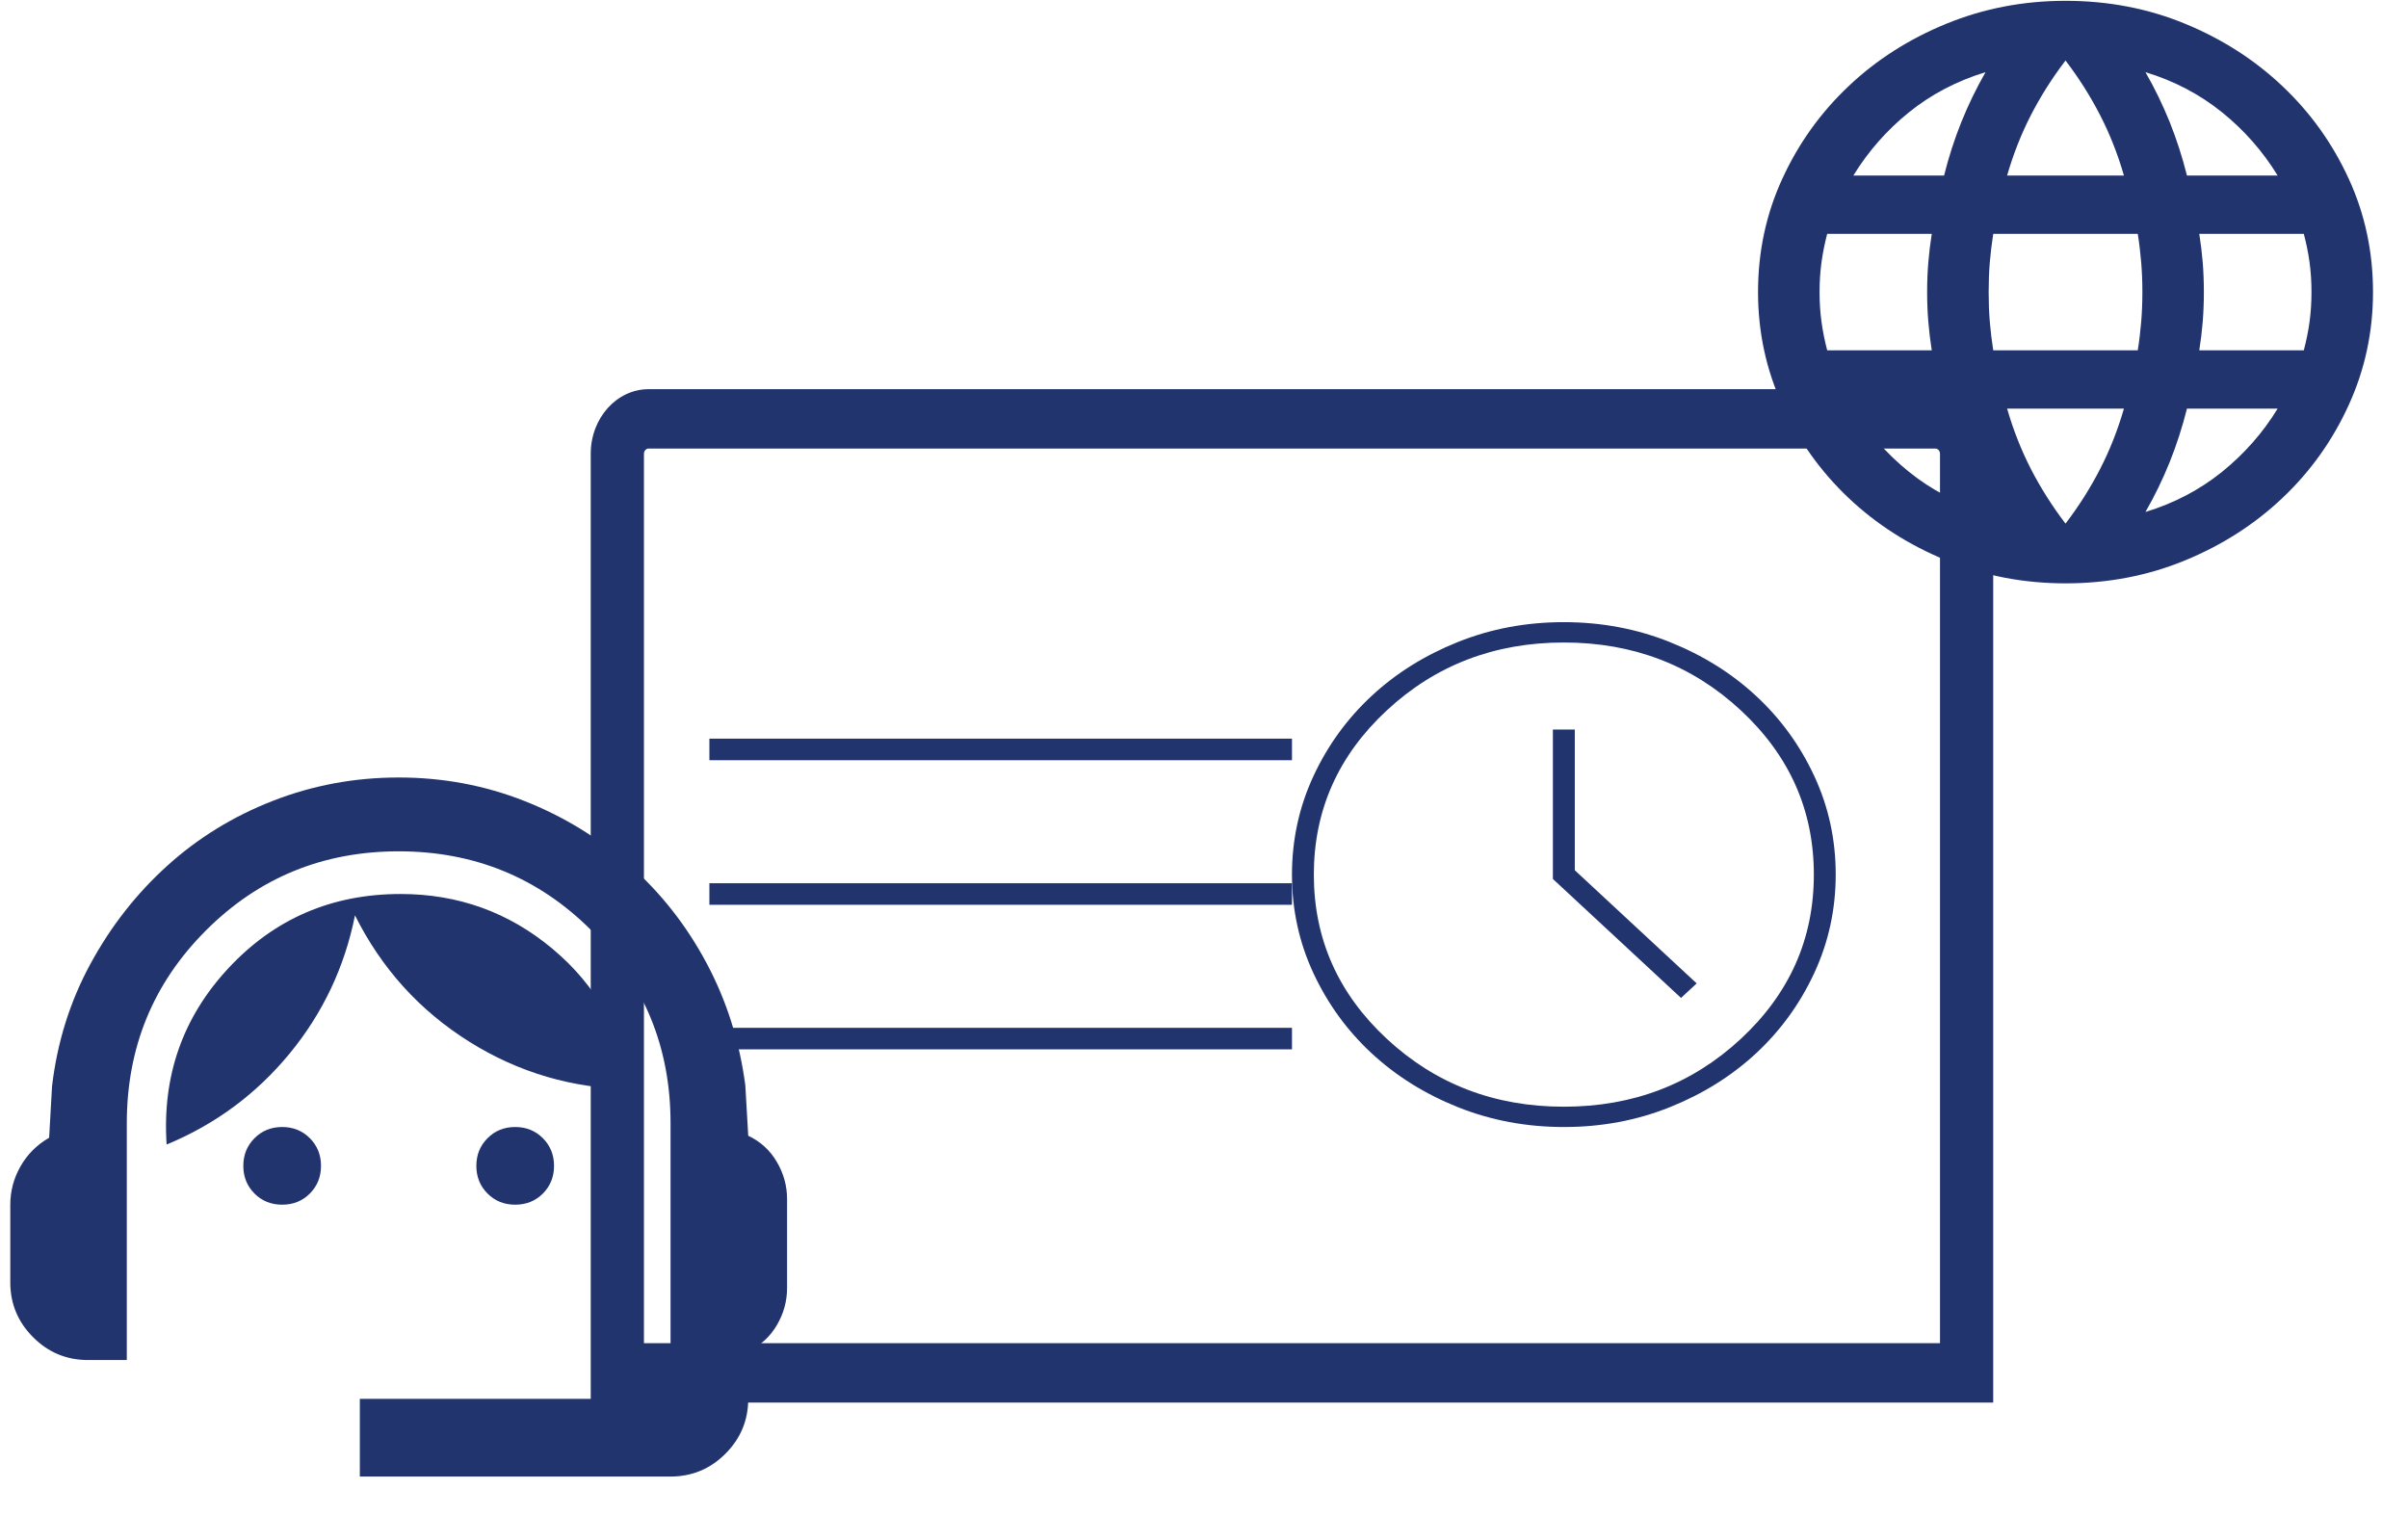 <svg width="62" height="39" viewBox="0 0 62 39" fill="none" xmlns="http://www.w3.org/2000/svg">
<path d="M9.265 38.02V36.02H17.265V28.921C17.265 26.971 16.586 25.316 15.228 23.958C13.869 22.6 12.215 21.921 10.265 21.921C8.315 21.921 6.661 22.6 5.303 23.958C3.944 25.316 3.265 26.971 3.265 28.921V35.02H2.265C1.715 35.02 1.244 34.825 0.853 34.433C0.461 34.041 0.265 33.571 0.265 33.02V31.02C0.265 30.671 0.353 30.341 0.528 30.033C0.703 29.725 0.948 29.479 1.265 29.296L1.34 27.971C1.473 26.837 1.803 25.787 2.328 24.82C2.853 23.854 3.511 23.012 4.303 22.296C5.094 21.579 6.003 21.02 7.028 20.62C8.053 20.221 9.132 20.02 10.265 20.02C11.399 20.02 12.473 20.221 13.49 20.62C14.507 21.02 15.415 21.575 16.215 22.283C17.015 22.991 17.674 23.829 18.19 24.796C18.707 25.762 19.04 26.812 19.19 27.945L19.265 29.245C19.582 29.395 19.828 29.62 20.003 29.921C20.178 30.221 20.265 30.537 20.265 30.87V33.17C20.265 33.504 20.178 33.821 20.003 34.12C19.828 34.42 19.582 34.645 19.265 34.795V36.02C19.265 36.571 19.069 37.041 18.678 37.433C18.286 37.825 17.815 38.02 17.265 38.02H9.265ZM7.265 31.02C6.982 31.02 6.744 30.925 6.553 30.733C6.361 30.541 6.265 30.304 6.265 30.02C6.265 29.737 6.361 29.5 6.553 29.308C6.744 29.116 6.982 29.02 7.265 29.02C7.548 29.02 7.786 29.116 7.978 29.308C8.169 29.5 8.265 29.737 8.265 30.02C8.265 30.304 8.169 30.541 7.978 30.733C7.786 30.925 7.548 31.02 7.265 31.02ZM13.265 31.02C12.982 31.02 12.744 30.925 12.553 30.733C12.361 30.541 12.265 30.304 12.265 30.02C12.265 29.737 12.361 29.5 12.553 29.308C12.744 29.116 12.982 29.02 13.265 29.02C13.549 29.02 13.786 29.116 13.978 29.308C14.169 29.5 14.265 29.737 14.265 30.02C14.265 30.304 14.169 30.541 13.978 30.733C13.786 30.925 13.549 31.02 13.265 31.02ZM4.29 29.471C4.173 27.704 4.707 26.187 5.89 24.921C7.073 23.654 8.548 23.02 10.315 23.02C11.799 23.02 13.103 23.491 14.228 24.433C15.353 25.375 16.032 26.579 16.265 28.046C14.748 28.029 13.353 27.62 12.078 26.82C10.803 26.02 9.823 24.937 9.14 23.57C8.873 24.904 8.311 26.091 7.453 27.133C6.594 28.175 5.54 28.954 4.29 29.471Z" fill="#22346E"/>
<path d="M49.83 11.55C49.896 11.55 49.95 11.61 49.95 11.684V34.586H16.58V11.684C16.58 11.61 16.634 11.55 16.7 11.55H49.83ZM49.83 10.021H16.701C15.878 10.021 15.21 10.765 15.21 11.684V36.115H51.32V11.684C51.32 10.765 50.653 10.021 49.83 10.021Z" fill="#22346E"/>
<path d="M53.182 15.021C52.1 15.021 51.077 14.824 50.114 14.43C49.151 14.036 48.31 13.499 47.591 12.817C46.872 12.136 46.304 11.339 45.889 10.427C45.473 9.514 45.265 8.546 45.265 7.521C45.265 6.483 45.473 5.511 45.889 4.605C46.304 3.699 46.872 2.905 47.591 2.224C48.31 1.542 49.151 1.005 50.114 0.611C51.077 0.217 52.1 0.021 53.182 0.021C54.277 0.021 55.303 0.217 56.259 0.611C57.216 1.005 58.054 1.542 58.773 2.224C59.492 2.905 60.059 3.699 60.475 4.605C60.891 5.511 61.099 6.483 61.099 7.521C61.099 8.546 60.891 9.514 60.475 10.427C60.059 11.339 59.492 12.136 58.773 12.817C58.054 13.499 57.216 14.036 56.259 14.43C55.303 14.824 54.277 15.021 53.182 15.021ZM53.182 13.483C53.525 13.033 53.822 12.564 54.072 12.077C54.323 11.589 54.528 11.07 54.686 10.521H51.678C51.836 11.07 52.041 11.589 52.291 12.077C52.542 12.564 52.839 13.033 53.182 13.483ZM51.123 13.183C50.886 12.771 50.678 12.342 50.5 11.899C50.322 11.455 50.173 10.995 50.055 10.521H47.719C48.102 11.146 48.58 11.689 49.154 12.152C49.728 12.614 50.385 12.958 51.123 13.183ZM55.24 13.183C55.979 12.958 56.635 12.614 57.209 12.152C57.783 11.689 58.262 11.146 58.644 10.521H56.309C56.19 10.995 56.042 11.455 55.864 11.899C55.685 12.342 55.478 12.771 55.24 13.183ZM47.046 9.021H49.738C49.699 8.771 49.669 8.524 49.649 8.28C49.629 8.036 49.619 7.783 49.619 7.521C49.619 7.258 49.629 7.005 49.649 6.761C49.669 6.517 49.699 6.271 49.738 6.021H47.046C46.98 6.271 46.931 6.517 46.898 6.761C46.865 7.005 46.849 7.258 46.849 7.521C46.849 7.783 46.865 8.036 46.898 8.28C46.931 8.524 46.98 8.771 47.046 9.021ZM51.321 9.021H55.042C55.082 8.771 55.111 8.524 55.131 8.28C55.151 8.036 55.161 7.783 55.161 7.521C55.161 7.258 55.151 7.005 55.131 6.761C55.111 6.517 55.082 6.271 55.042 6.021H51.321C51.282 6.271 51.252 6.517 51.232 6.761C51.212 7.005 51.203 7.258 51.203 7.521C51.203 7.783 51.212 8.036 51.232 8.28C51.252 8.524 51.282 8.771 51.321 9.021ZM56.626 9.021H59.317C59.383 8.771 59.433 8.524 59.466 8.28C59.499 8.036 59.515 7.783 59.515 7.521C59.515 7.258 59.499 7.005 59.466 6.761C59.433 6.517 59.383 6.271 59.317 6.021H56.626C56.665 6.271 56.695 6.517 56.715 6.761C56.734 7.005 56.744 7.258 56.744 7.521C56.744 7.783 56.734 8.036 56.715 8.28C56.695 8.524 56.665 8.771 56.626 9.021ZM56.309 4.521H58.644C58.262 3.896 57.783 3.352 57.209 2.889C56.635 2.427 55.979 2.083 55.24 1.858C55.478 2.271 55.685 2.699 55.864 3.142C56.042 3.586 56.19 4.046 56.309 4.521ZM51.678 4.521H54.686C54.528 3.971 54.323 3.452 54.072 2.964C53.822 2.477 53.525 2.008 53.182 1.558C52.839 2.008 52.542 2.477 52.291 2.964C52.041 3.452 51.836 3.971 51.678 4.521ZM47.719 4.521H50.055C50.173 4.046 50.322 3.586 50.5 3.142C50.678 2.699 50.886 2.271 51.123 1.858C50.385 2.083 49.728 2.427 49.154 2.889C48.58 3.352 48.102 3.896 47.719 4.521Z" fill="#22346E"/>
<path d="M18.265 27.02V26.466H33.265V27.02H18.265ZM18.265 23.298V22.743H33.265V23.298H18.265ZM18.265 19.575V19.02H33.265V19.575H18.265Z" fill="#22346E"/>
<path d="M43.282 25.696L43.685 25.322L40.547 22.408V18.785H39.983V22.633L43.282 25.696ZM40.269 29.02C39.301 29.02 38.391 28.85 37.538 28.509C36.686 28.168 35.945 27.705 35.314 27.12C34.684 26.535 34.185 25.848 33.817 25.058C33.449 24.267 33.265 23.422 33.265 22.524C33.265 21.625 33.449 20.78 33.816 19.988C34.183 19.197 34.682 18.509 35.312 17.923C35.941 17.338 36.682 16.874 37.533 16.533C38.384 16.191 39.294 16.02 40.262 16.02C41.23 16.02 42.14 16.191 42.992 16.532C43.844 16.873 44.586 17.336 45.216 17.921C45.847 18.506 46.346 19.193 46.713 19.983C47.081 20.774 47.265 21.619 47.265 22.517C47.265 23.416 47.081 24.261 46.714 25.052C46.347 25.844 45.848 26.532 45.219 27.118C44.589 27.703 43.849 28.167 42.997 28.508C42.146 28.85 41.236 29.02 40.269 29.02ZM40.265 28.497C42.049 28.497 43.567 27.915 44.821 26.751C46.075 25.587 46.702 24.177 46.702 22.52C46.702 20.864 46.075 19.454 44.821 18.29C43.567 17.126 42.049 16.544 40.265 16.544C38.482 16.544 36.963 17.126 35.709 18.29C34.455 19.454 33.828 20.864 33.828 22.52C33.828 24.177 34.455 25.587 35.709 26.751C36.963 27.915 38.482 28.497 40.265 28.497Z" fill="#22346E"/>
</svg>
